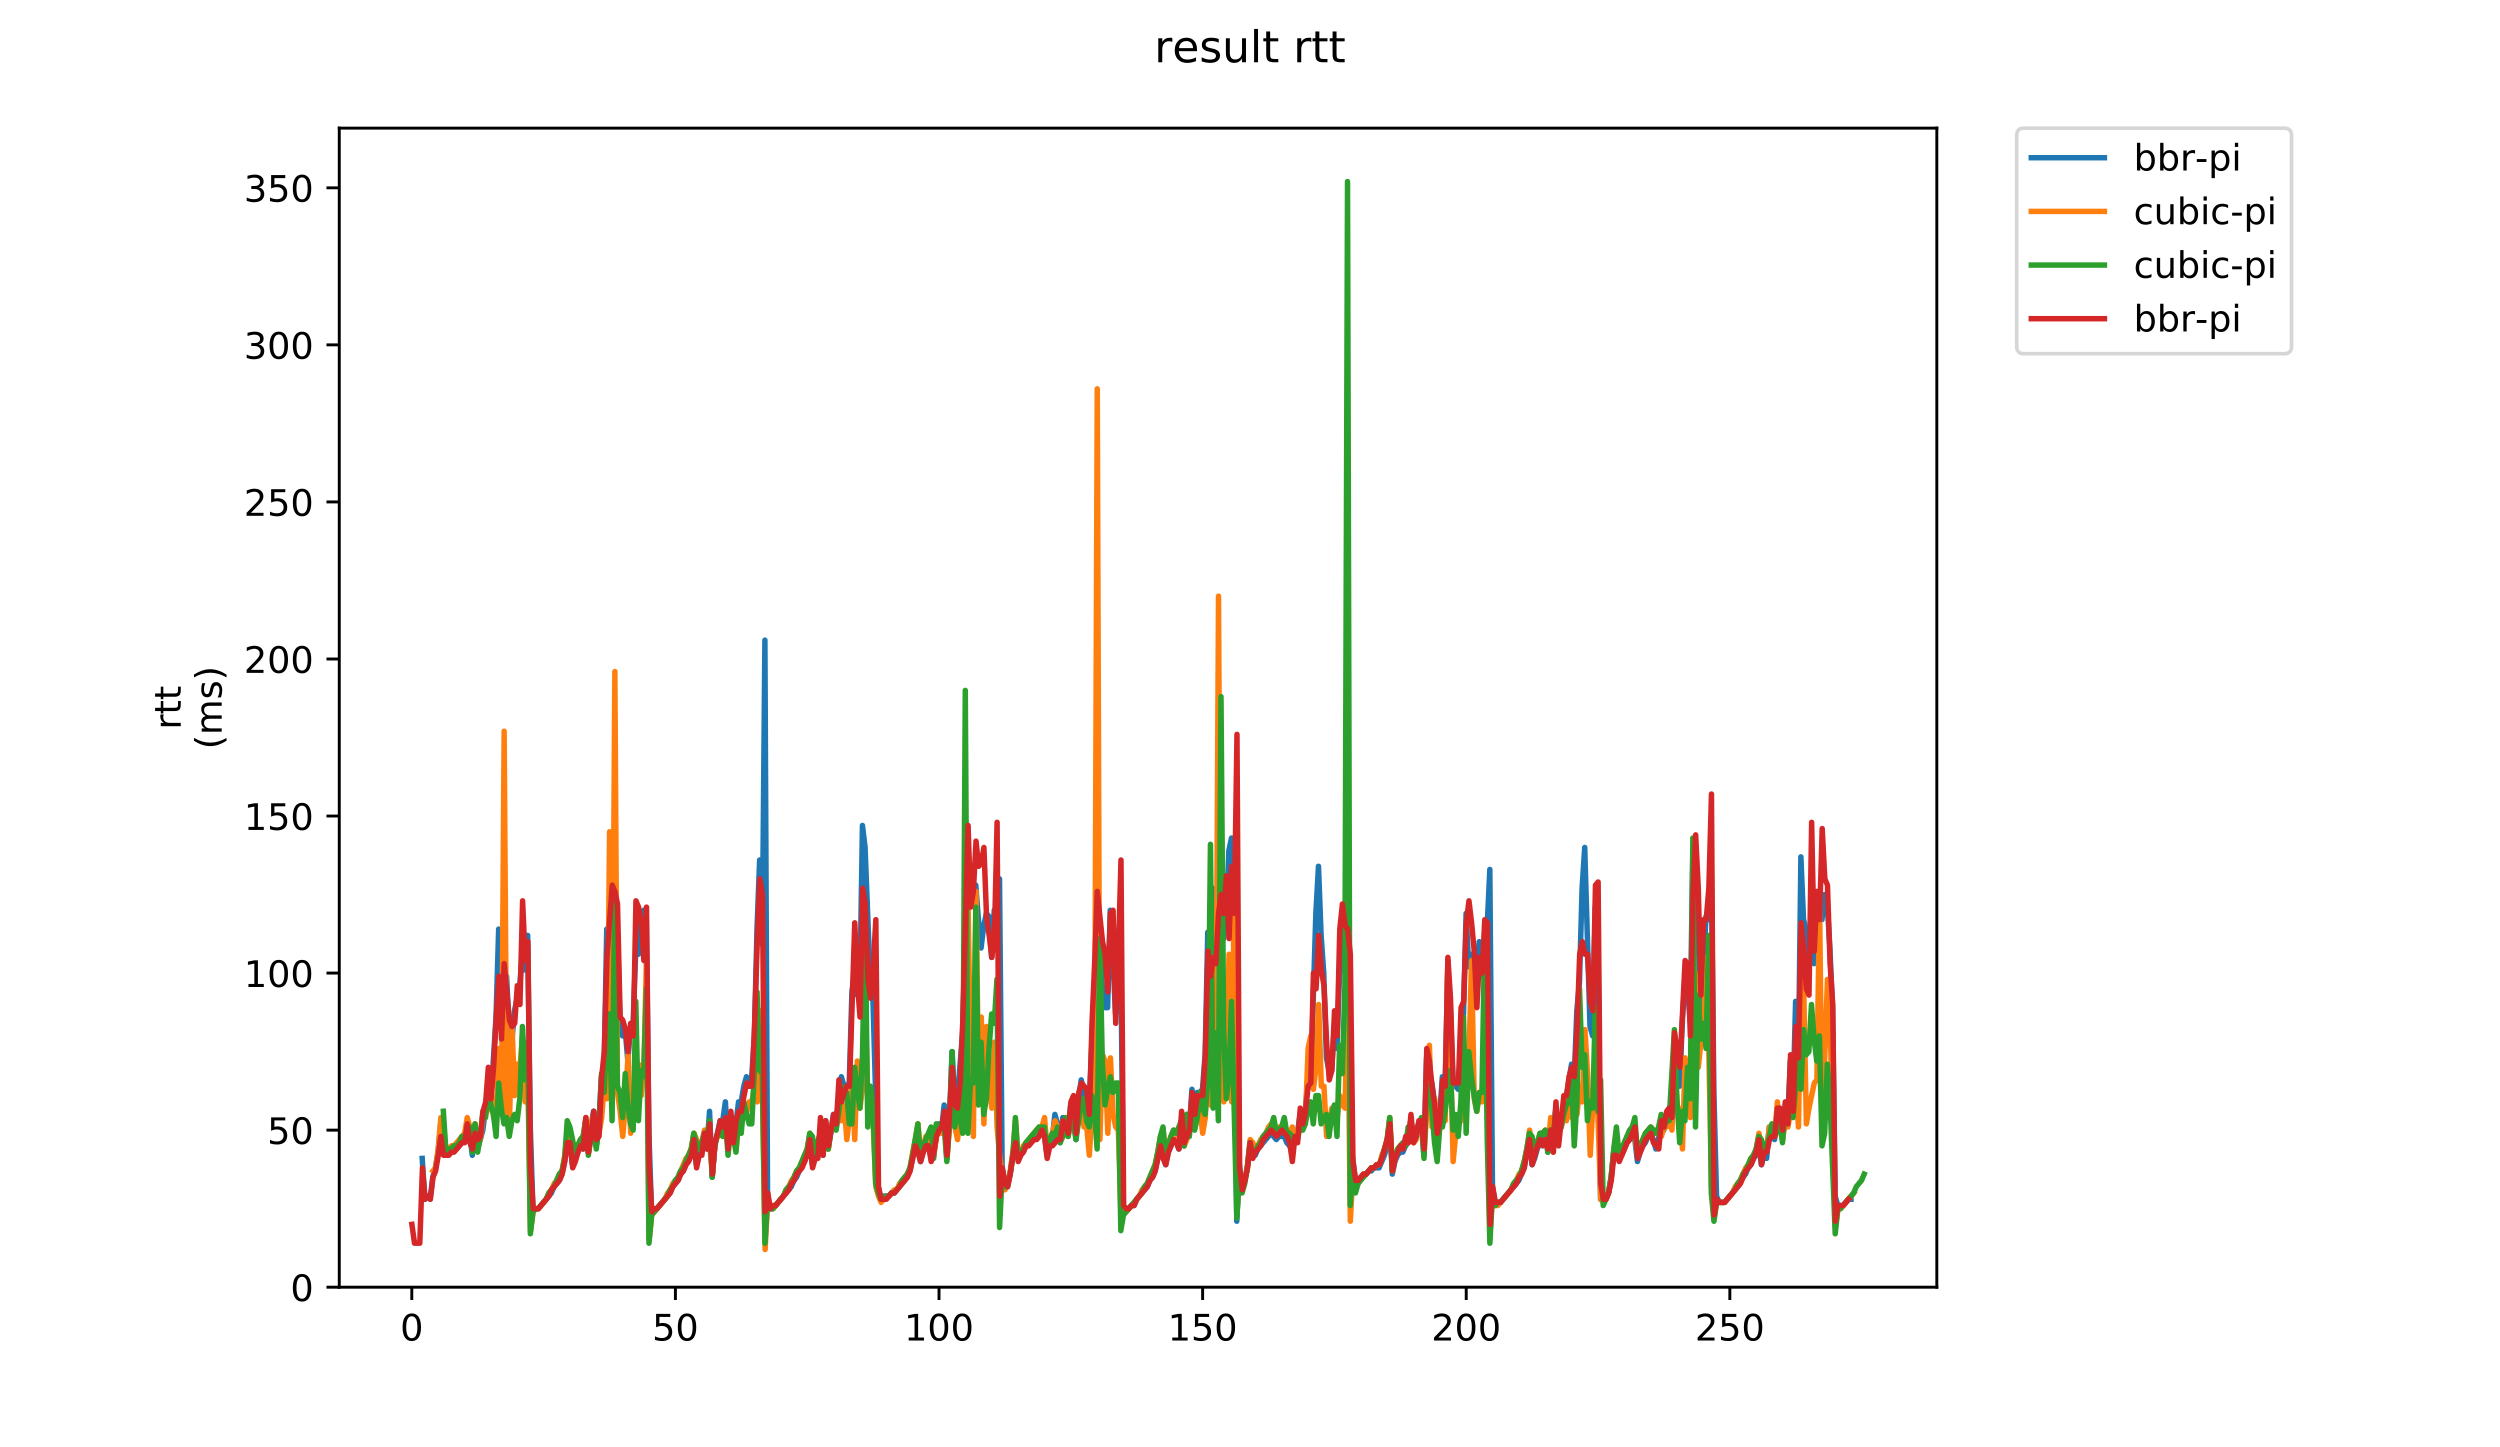<?xml version="1.0" encoding="utf-8" standalone="no"?>
<!DOCTYPE svg PUBLIC "-//W3C//DTD SVG 1.1//EN"
  "http://www.w3.org/Graphics/SVG/1.1/DTD/svg11.dtd">
<!-- Created with matplotlib (https://matplotlib.org/) -->
<svg height="396pt" version="1.1" viewBox="0 0 684 396" width="684pt" xmlns="http://www.w3.org/2000/svg" xmlns:xlink="http://www.w3.org/1999/xlink">
 <defs>
  <style type="text/css">
*{stroke-linecap:butt;stroke-linejoin:round;}
  </style>
 </defs>
 <g id="figure_1">
  <g id="patch_1">
   <path d="M 0 396 
L 684 396 
L 684 0 
L 0 0 
z
" style="fill:#ffffff;"/>
  </g>
  <g id="axes_1">
   <g id="patch_2">
    <path d="M 92.824 352.174 
L 529.913 352.174 
L 529.913 35.062 
L 92.824 35.062 
z
" style="fill:#ffffff;"/>
   </g>
   <g id="matplotlib.axis_1">
    <g id="xtick_1">
     <g id="line2d_1">
      <defs>
       <path d="M 0 0 
L 0 3.5 
" id="mbe7c4acfea" style="stroke:#000000;stroke-width:0.8;"/>
      </defs>
      <g>
       <use style="stroke:#000000;stroke-width:0.8;" x="112.669" xlink:href="#mbe7c4acfea" y="352.174"/>
      </g>
     </g>
     <g id="text_1">
      <!-- 0 -->
      <defs>
       <path d="M 31.781 66.406 
Q 24.172 66.406 20.328 58.906 
Q 16.5 51.422 16.5 36.375 
Q 16.5 21.391 20.328 13.891 
Q 24.172 6.391 31.781 6.391 
Q 39.453 6.391 43.281 13.891 
Q 47.125 21.391 47.125 36.375 
Q 47.125 51.422 43.281 58.906 
Q 39.453 66.406 31.781 66.406 
z
M 31.781 74.219 
Q 44.047 74.219 50.516 64.516 
Q 56.984 54.828 56.984 36.375 
Q 56.984 17.969 50.516 8.266 
Q 44.047 -1.422 31.781 -1.422 
Q 19.531 -1.422 13.062 8.266 
Q 6.594 17.969 6.594 36.375 
Q 6.594 54.828 13.062 64.516 
Q 19.531 74.219 31.781 74.219 
z
" id="DejaVuSans-48"/>
      </defs>
      <g transform="translate(109.487 366.773)scale(0.1 -0.1)">
       <use xlink:href="#DejaVuSans-48"/>
      </g>
     </g>
    </g>
    <g id="xtick_2">
     <g id="line2d_2">
      <g>
       <use style="stroke:#000000;stroke-width:0.8;" x="184.792" xlink:href="#mbe7c4acfea" y="352.174"/>
      </g>
     </g>
     <g id="text_2">
      <!-- 50 -->
      <defs>
       <path d="M 10.797 72.906 
L 49.516 72.906 
L 49.516 64.594 
L 19.828 64.594 
L 19.828 46.734 
Q 21.969 47.469 24.109 47.828 
Q 26.266 48.188 28.422 48.188 
Q 40.625 48.188 47.75 41.5 
Q 54.891 34.812 54.891 23.391 
Q 54.891 11.625 47.562 5.094 
Q 40.234 -1.422 26.906 -1.422 
Q 22.312 -1.422 17.547 -0.641 
Q 12.797 0.141 7.719 1.703 
L 7.719 11.625 
Q 12.109 9.234 16.797 8.062 
Q 21.484 6.891 26.703 6.891 
Q 35.156 6.891 40.078 11.328 
Q 45.016 15.766 45.016 23.391 
Q 45.016 31 40.078 35.438 
Q 35.156 39.891 26.703 39.891 
Q 22.75 39.891 18.812 39.016 
Q 14.891 38.141 10.797 36.281 
z
" id="DejaVuSans-53"/>
      </defs>
      <g transform="translate(178.429 366.773)scale(0.1 -0.1)">
       <use xlink:href="#DejaVuSans-53"/>
       <use x="63.623" xlink:href="#DejaVuSans-48"/>
      </g>
     </g>
    </g>
    <g id="xtick_3">
     <g id="line2d_3">
      <g>
       <use style="stroke:#000000;stroke-width:0.8;" x="256.915" xlink:href="#mbe7c4acfea" y="352.174"/>
      </g>
     </g>
     <g id="text_3">
      <!-- 100 -->
      <defs>
       <path d="M 12.406 8.297 
L 28.516 8.297 
L 28.516 63.922 
L 10.984 60.406 
L 10.984 69.391 
L 28.422 72.906 
L 38.281 72.906 
L 38.281 8.297 
L 54.391 8.297 
L 54.391 0 
L 12.406 0 
z
" id="DejaVuSans-49"/>
      </defs>
      <g transform="translate(247.371 366.773)scale(0.1 -0.1)">
       <use xlink:href="#DejaVuSans-49"/>
       <use x="63.623" xlink:href="#DejaVuSans-48"/>
       <use x="127.246" xlink:href="#DejaVuSans-48"/>
      </g>
     </g>
    </g>
    <g id="xtick_4">
     <g id="line2d_4">
      <g>
       <use style="stroke:#000000;stroke-width:0.8;" x="329.038" xlink:href="#mbe7c4acfea" y="352.174"/>
      </g>
     </g>
     <g id="text_4">
      <!-- 150 -->
      <g transform="translate(319.494 366.773)scale(0.1 -0.1)">
       <use xlink:href="#DejaVuSans-49"/>
       <use x="63.623" xlink:href="#DejaVuSans-53"/>
       <use x="127.246" xlink:href="#DejaVuSans-48"/>
      </g>
     </g>
    </g>
    <g id="xtick_5">
     <g id="line2d_5">
      <g>
       <use style="stroke:#000000;stroke-width:0.8;" x="401.161" xlink:href="#mbe7c4acfea" y="352.174"/>
      </g>
     </g>
     <g id="text_5">
      <!-- 200 -->
      <defs>
       <path d="M 19.188 8.297 
L 53.609 8.297 
L 53.609 0 
L 7.328 0 
L 7.328 8.297 
Q 12.938 14.109 22.625 23.891 
Q 32.328 33.688 34.812 36.531 
Q 39.547 41.844 41.422 45.531 
Q 43.312 49.219 43.312 52.781 
Q 43.312 58.594 39.234 62.25 
Q 35.156 65.922 28.609 65.922 
Q 23.969 65.922 18.812 64.312 
Q 13.672 62.703 7.812 59.422 
L 7.812 69.391 
Q 13.766 71.781 18.938 73 
Q 24.125 74.219 28.422 74.219 
Q 39.75 74.219 46.484 68.547 
Q 53.219 62.891 53.219 53.422 
Q 53.219 48.922 51.531 44.891 
Q 49.859 40.875 45.406 35.406 
Q 44.188 33.984 37.641 27.219 
Q 31.109 20.453 19.188 8.297 
z
" id="DejaVuSans-50"/>
      </defs>
      <g transform="translate(391.617 366.773)scale(0.1 -0.1)">
       <use xlink:href="#DejaVuSans-50"/>
       <use x="63.623" xlink:href="#DejaVuSans-48"/>
       <use x="127.246" xlink:href="#DejaVuSans-48"/>
      </g>
     </g>
    </g>
    <g id="xtick_6">
     <g id="line2d_6">
      <g>
       <use style="stroke:#000000;stroke-width:0.8;" x="473.284" xlink:href="#mbe7c4acfea" y="352.174"/>
      </g>
     </g>
     <g id="text_6">
      <!-- 250 -->
      <g transform="translate(463.74 366.773)scale(0.1 -0.1)">
       <use xlink:href="#DejaVuSans-50"/>
       <use x="63.623" xlink:href="#DejaVuSans-53"/>
       <use x="127.246" xlink:href="#DejaVuSans-48"/>
      </g>
     </g>
    </g>
   </g>
   <g id="matplotlib.axis_2">
    <g id="ytick_1">
     <g id="line2d_7">
      <defs>
       <path d="M 0 0 
L -3.5 0 
" id="m57d3a79b59" style="stroke:#000000;stroke-width:0.8;"/>
      </defs>
      <g>
       <use style="stroke:#000000;stroke-width:0.8;" x="92.824" xlink:href="#m57d3a79b59" y="352.174"/>
      </g>
     </g>
     <g id="text_7">
      <!-- 0 -->
      <g transform="translate(79.461 355.973)scale(0.1 -0.1)">
       <use xlink:href="#DejaVuSans-48"/>
      </g>
     </g>
    </g>
    <g id="ytick_2">
     <g id="line2d_8">
      <g>
       <use style="stroke:#000000;stroke-width:0.8;" x="92.824" xlink:href="#m57d3a79b59" y="309.205"/>
      </g>
     </g>
     <g id="text_8">
      <!-- 50 -->
      <g transform="translate(73.099 313.004)scale(0.1 -0.1)">
       <use xlink:href="#DejaVuSans-53"/>
       <use x="63.623" xlink:href="#DejaVuSans-48"/>
      </g>
     </g>
    </g>
    <g id="ytick_3">
     <g id="line2d_9">
      <g>
       <use style="stroke:#000000;stroke-width:0.8;" x="92.824" xlink:href="#m57d3a79b59" y="266.236"/>
      </g>
     </g>
     <g id="text_9">
      <!-- 100 -->
      <g transform="translate(66.736 270.035)scale(0.1 -0.1)">
       <use xlink:href="#DejaVuSans-49"/>
       <use x="63.623" xlink:href="#DejaVuSans-48"/>
       <use x="127.246" xlink:href="#DejaVuSans-48"/>
      </g>
     </g>
    </g>
    <g id="ytick_4">
     <g id="line2d_10">
      <g>
       <use style="stroke:#000000;stroke-width:0.8;" x="92.824" xlink:href="#m57d3a79b59" y="223.267"/>
      </g>
     </g>
     <g id="text_10">
      <!-- 150 -->
      <g transform="translate(66.736 227.066)scale(0.1 -0.1)">
       <use xlink:href="#DejaVuSans-49"/>
       <use x="63.623" xlink:href="#DejaVuSans-53"/>
       <use x="127.246" xlink:href="#DejaVuSans-48"/>
      </g>
     </g>
    </g>
    <g id="ytick_5">
     <g id="line2d_11">
      <g>
       <use style="stroke:#000000;stroke-width:0.8;" x="92.824" xlink:href="#m57d3a79b59" y="180.298"/>
      </g>
     </g>
     <g id="text_11">
      <!-- 200 -->
      <g transform="translate(66.736 184.097)scale(0.1 -0.1)">
       <use xlink:href="#DejaVuSans-50"/>
       <use x="63.623" xlink:href="#DejaVuSans-48"/>
       <use x="127.246" xlink:href="#DejaVuSans-48"/>
      </g>
     </g>
    </g>
    <g id="ytick_6">
     <g id="line2d_12">
      <g>
       <use style="stroke:#000000;stroke-width:0.8;" x="92.824" xlink:href="#m57d3a79b59" y="137.329"/>
      </g>
     </g>
     <g id="text_12">
      <!-- 250 -->
      <g transform="translate(66.736 141.128)scale(0.1 -0.1)">
       <use xlink:href="#DejaVuSans-50"/>
       <use x="63.623" xlink:href="#DejaVuSans-53"/>
       <use x="127.246" xlink:href="#DejaVuSans-48"/>
      </g>
     </g>
    </g>
    <g id="ytick_7">
     <g id="line2d_13">
      <g>
       <use style="stroke:#000000;stroke-width:0.8;" x="92.824" xlink:href="#m57d3a79b59" y="94.36"/>
      </g>
     </g>
     <g id="text_13">
      <!-- 300 -->
      <defs>
       <path d="M 40.578 39.312 
Q 47.656 37.797 51.625 33 
Q 55.609 28.219 55.609 21.188 
Q 55.609 10.406 48.188 4.484 
Q 40.766 -1.422 27.094 -1.422 
Q 22.516 -1.422 17.656 -0.516 
Q 12.797 0.391 7.625 2.203 
L 7.625 11.719 
Q 11.719 9.328 16.594 8.109 
Q 21.484 6.891 26.812 6.891 
Q 36.078 6.891 40.938 10.547 
Q 45.797 14.203 45.797 21.188 
Q 45.797 27.641 41.281 31.266 
Q 36.766 34.906 28.719 34.906 
L 20.219 34.906 
L 20.219 43.016 
L 29.109 43.016 
Q 36.375 43.016 40.234 45.922 
Q 44.094 48.828 44.094 54.297 
Q 44.094 59.906 40.109 62.906 
Q 36.141 65.922 28.719 65.922 
Q 24.656 65.922 20.016 65.031 
Q 15.375 64.156 9.812 62.312 
L 9.812 71.094 
Q 15.438 72.656 20.344 73.438 
Q 25.25 74.219 29.594 74.219 
Q 40.828 74.219 47.359 69.109 
Q 53.906 64.016 53.906 55.328 
Q 53.906 49.266 50.438 45.094 
Q 46.969 40.922 40.578 39.312 
z
" id="DejaVuSans-51"/>
      </defs>
      <g transform="translate(66.736 98.159)scale(0.1 -0.1)">
       <use xlink:href="#DejaVuSans-51"/>
       <use x="63.623" xlink:href="#DejaVuSans-48"/>
       <use x="127.246" xlink:href="#DejaVuSans-48"/>
      </g>
     </g>
    </g>
    <g id="ytick_8">
     <g id="line2d_14">
      <g>
       <use style="stroke:#000000;stroke-width:0.8;" x="92.824" xlink:href="#m57d3a79b59" y="51.391"/>
      </g>
     </g>
     <g id="text_14">
      <!-- 350 -->
      <g transform="translate(66.736 55.19)scale(0.1 -0.1)">
       <use xlink:href="#DejaVuSans-51"/>
       <use x="63.623" xlink:href="#DejaVuSans-53"/>
       <use x="127.246" xlink:href="#DejaVuSans-48"/>
      </g>
     </g>
    </g>
    <g id="text_15">
     <!-- rtt -->
     <defs>
      <path d="M 41.109 46.297 
Q 39.594 47.172 37.812 47.578 
Q 36.031 48 33.891 48 
Q 26.266 48 22.188 43.047 
Q 18.109 38.094 18.109 28.812 
L 18.109 0 
L 9.078 0 
L 9.078 54.688 
L 18.109 54.688 
L 18.109 46.188 
Q 20.953 51.172 25.484 53.578 
Q 30.031 56 36.531 56 
Q 37.453 56 38.578 55.875 
Q 39.703 55.766 41.062 55.516 
z
" id="DejaVuSans-114"/>
      <path d="M 18.312 70.219 
L 18.312 54.688 
L 36.812 54.688 
L 36.812 47.703 
L 18.312 47.703 
L 18.312 18.016 
Q 18.312 11.328 20.141 9.422 
Q 21.969 7.516 27.594 7.516 
L 36.812 7.516 
L 36.812 0 
L 27.594 0 
Q 17.188 0 13.234 3.875 
Q 9.281 7.766 9.281 18.016 
L 9.281 47.703 
L 2.688 47.703 
L 2.688 54.688 
L 9.281 54.688 
L 9.281 70.219 
z
" id="DejaVuSans-116"/>
     </defs>
     <g transform="translate(49.459 199.594)rotate(-90)scale(0.1 -0.1)">
      <use xlink:href="#DejaVuSans-114"/>
      <use x="41.113" xlink:href="#DejaVuSans-116"/>
      <use x="80.322" xlink:href="#DejaVuSans-116"/>
     </g>
     <!-- (ms) -->
     <defs>
      <path d="M 31 75.875 
Q 24.469 64.656 21.281 53.656 
Q 18.109 42.672 18.109 31.391 
Q 18.109 20.125 21.312 9.062 
Q 24.516 -2 31 -13.188 
L 23.188 -13.188 
Q 15.875 -1.703 12.234 9.375 
Q 8.594 20.453 8.594 31.391 
Q 8.594 42.281 12.203 53.312 
Q 15.828 64.359 23.188 75.875 
z
" id="DejaVuSans-40"/>
      <path d="M 52 44.188 
Q 55.375 50.25 60.062 53.125 
Q 64.75 56 71.094 56 
Q 79.641 56 84.281 50.016 
Q 88.922 44.047 88.922 33.016 
L 88.922 0 
L 79.891 0 
L 79.891 32.719 
Q 79.891 40.578 77.094 44.375 
Q 74.312 48.188 68.609 48.188 
Q 61.625 48.188 57.562 43.547 
Q 53.516 38.922 53.516 30.906 
L 53.516 0 
L 44.484 0 
L 44.484 32.719 
Q 44.484 40.625 41.703 44.406 
Q 38.922 48.188 33.109 48.188 
Q 26.219 48.188 22.156 43.531 
Q 18.109 38.875 18.109 30.906 
L 18.109 0 
L 9.078 0 
L 9.078 54.688 
L 18.109 54.688 
L 18.109 46.188 
Q 21.188 51.219 25.484 53.609 
Q 29.781 56 35.688 56 
Q 41.656 56 45.828 52.969 
Q 50 49.953 52 44.188 
z
" id="DejaVuSans-109"/>
      <path d="M 44.281 53.078 
L 44.281 44.578 
Q 40.484 46.531 36.375 47.5 
Q 32.281 48.484 27.875 48.484 
Q 21.188 48.484 17.844 46.438 
Q 14.5 44.391 14.5 40.281 
Q 14.5 37.156 16.891 35.375 
Q 19.281 33.594 26.516 31.984 
L 29.594 31.297 
Q 39.156 29.25 43.188 25.516 
Q 47.219 21.781 47.219 15.094 
Q 47.219 7.469 41.188 3.016 
Q 35.156 -1.422 24.609 -1.422 
Q 20.219 -1.422 15.453 -0.562 
Q 10.688 0.297 5.422 2 
L 5.422 11.281 
Q 10.406 8.688 15.234 7.391 
Q 20.062 6.109 24.812 6.109 
Q 31.156 6.109 34.562 8.281 
Q 37.984 10.453 37.984 14.406 
Q 37.984 18.062 35.516 20.016 
Q 33.062 21.969 24.703 23.781 
L 21.578 24.516 
Q 13.234 26.266 9.516 29.906 
Q 5.812 33.547 5.812 39.891 
Q 5.812 47.609 11.281 51.797 
Q 16.75 56 26.812 56 
Q 31.781 56 36.172 55.266 
Q 40.578 54.547 44.281 53.078 
z
" id="DejaVuSans-115"/>
      <path d="M 8.016 75.875 
L 15.828 75.875 
Q 23.141 64.359 26.781 53.312 
Q 30.422 42.281 30.422 31.391 
Q 30.422 20.453 26.781 9.375 
Q 23.141 -1.703 15.828 -13.188 
L 8.016 -13.188 
Q 14.5 -2 17.703 9.062 
Q 20.906 20.125 20.906 31.391 
Q 20.906 42.672 17.703 53.656 
Q 14.5 64.656 8.016 75.875 
z
" id="DejaVuSans-41"/>
     </defs>
     <g transform="translate(60.657 204.995)rotate(-90)scale(0.1 -0.1)">
      <use xlink:href="#DejaVuSans-40"/>
      <use x="39.014" xlink:href="#DejaVuSans-109"/>
      <use x="136.426" xlink:href="#DejaVuSans-115"/>
      <use x="188.525" xlink:href="#DejaVuSans-41"/>
     </g>
    </g>
   </g>
   <g id="line2d_15">
    <path clip-path="url(#p87d21c3088)" d="M 115.517 316.94 
L 116.239 328.111 
L 116.96 327.252 
L 117.681 328.111 
L 118.402 322.096 
L 119.124 319.518 
L 119.845 315.221 
L 120.566 307.486 
L 121.287 311.783 
L 122.008 315.221 
L 122.73 315.221 
L 123.451 314.361 
L 124.893 314.361 
L 127.057 311.783 
L 127.778 311.783 
L 128.5 310.064 
L 129.221 316.08 
L 129.942 309.205 
L 130.663 314.361 
L 132.106 309.205 
L 132.827 303.189 
L 133.548 298.893 
L 134.269 301.471 
L 135.712 278.267 
L 136.433 254.205 
L 137.154 279.127 
L 137.876 272.252 
L 138.597 267.095 
L 139.318 281.705 
L 140.039 285.142 
L 140.76 276.549 
L 142.203 269.674 
L 142.924 260.22 
L 143.645 265.377 
L 144.367 255.923 
L 145.088 308.346 
L 145.809 330.69 
L 147.252 330.69 
L 150.858 326.393 
L 151.579 324.674 
L 153.021 322.955 
L 153.743 321.236 
L 154.464 317.799 
L 155.185 311.783 
L 155.906 312.643 
L 156.628 318.658 
L 158.791 313.502 
L 159.512 314.361 
L 160.234 306.627 
L 160.955 315.221 
L 161.676 308.346 
L 162.397 304.049 
L 163.119 313.502 
L 163.84 307.486 
L 164.561 294.596 
L 165.282 292.017 
L 166.004 254.205 
L 166.725 255.064 
L 167.446 249.048 
L 168.167 240.455 
L 168.888 254.205 
L 169.61 279.127 
L 170.331 283.424 
L 171.052 281.705 
L 171.773 290.299 
L 172.495 280.846 
L 173.216 279.986 
L 173.937 260.22 
L 174.658 261.08 
L 175.38 250.767 
L 176.101 249.048 
L 176.822 251.627 
L 177.543 310.064 
L 178.264 331.549 
L 178.986 330.69 
L 179.707 330.69 
L 183.313 326.393 
L 184.034 324.674 
L 185.477 322.955 
L 186.198 321.236 
L 186.919 320.377 
L 188.362 316.94 
L 189.083 316.08 
L 189.804 311.783 
L 190.525 318.658 
L 191.247 316.08 
L 191.968 315.221 
L 192.689 310.924 
L 193.41 314.361 
L 194.132 304.049 
L 194.853 322.096 
L 195.574 313.502 
L 197.017 306.627 
L 197.738 306.627 
L 198.459 301.471 
L 199.18 312.643 
L 199.901 305.768 
L 200.623 310.064 
L 201.344 307.486 
L 202.065 301.471 
L 202.786 301.471 
L 203.508 297.174 
L 204.229 294.596 
L 204.95 297.174 
L 205.671 294.596 
L 206.393 283.424 
L 207.114 254.205 
L 207.835 235.298 
L 208.556 258.502 
L 209.277 175.142 
L 209.999 327.252 
L 210.72 330.69 
L 211.441 330.69 
L 216.49 324.674 
L 217.211 322.955 
L 217.932 322.096 
L 219.375 318.658 
L 220.096 317.799 
L 220.817 315.221 
L 221.538 311.783 
L 222.26 318.658 
L 222.981 316.08 
L 223.702 314.361 
L 224.423 311.783 
L 225.145 316.08 
L 225.866 310.064 
L 226.587 314.361 
L 227.308 310.064 
L 228.029 304.908 
L 228.751 307.486 
L 230.193 294.596 
L 230.914 297.174 
L 231.636 297.174 
L 232.357 296.314 
L 233.078 271.392 
L 233.799 266.236 
L 234.521 272.252 
L 235.242 271.392 
L 235.963 225.845 
L 236.684 231.861 
L 238.127 268.814 
L 238.848 273.97 
L 240.29 324.674 
L 241.012 328.111 
L 241.733 327.252 
L 243.175 327.252 
L 243.897 326.393 
L 244.618 326.393 
L 247.503 322.955 
L 248.224 321.236 
L 248.945 320.377 
L 250.388 313.502 
L 251.109 314.361 
L 251.83 317.799 
L 252.551 315.221 
L 253.273 313.502 
L 253.994 312.643 
L 254.715 316.08 
L 255.436 316.08 
L 256.157 310.924 
L 256.879 307.486 
L 257.6 309.205 
L 258.321 302.33 
L 259.042 316.94 
L 259.764 306.627 
L 260.485 287.721 
L 261.206 302.33 
L 261.927 300.611 
L 263.37 282.564 
L 264.091 256.783 
L 264.812 241.314 
L 265.533 247.33 
L 266.255 242.173 
L 266.976 242.173 
L 267.697 251.627 
L 268.418 259.361 
L 269.14 253.345 
L 269.861 249.908 
L 270.582 250.767 
L 271.303 261.939 
L 272.025 249.048 
L 272.746 249.908 
L 273.467 240.455 
L 274.188 319.518 
L 274.909 323.815 
L 275.631 323.815 
L 276.352 321.236 
L 277.073 316.08 
L 277.794 311.783 
L 278.516 316.94 
L 279.237 316.08 
L 279.958 314.361 
L 283.564 310.064 
L 285.728 310.064 
L 286.449 316.08 
L 287.17 313.502 
L 287.892 311.783 
L 288.613 304.908 
L 289.334 307.486 
L 290.055 312.643 
L 290.777 305.768 
L 291.498 309.205 
L 292.219 309.205 
L 292.94 302.33 
L 293.661 302.33 
L 294.383 311.783 
L 295.104 300.611 
L 295.825 295.455 
L 296.546 298.893 
L 297.268 304.908 
L 297.989 302.33 
L 298.71 286.002 
L 300.153 260.22 
L 300.874 253.345 
L 301.595 270.533 
L 302.316 275.689 
L 303.037 275.689 
L 303.759 249.048 
L 304.48 261.939 
L 305.201 277.408 
L 305.922 273.97 
L 306.644 261.08 
L 307.365 331.549 
L 308.086 330.69 
L 308.807 330.69 
L 309.529 329.83 
L 310.25 329.83 
L 310.971 328.111 
L 313.856 324.674 
L 314.577 322.955 
L 315.298 322.096 
L 316.02 320.377 
L 317.462 313.502 
L 318.905 318.658 
L 319.626 315.221 
L 321.068 311.783 
L 321.79 311.783 
L 322.511 314.361 
L 323.232 306.627 
L 323.953 313.502 
L 324.674 304.908 
L 325.396 308.346 
L 326.117 298.033 
L 326.838 304.908 
L 327.559 298.893 
L 328.281 298.893 
L 329.002 298.033 
L 329.723 288.58 
L 330.444 255.064 
L 331.166 258.502 
L 331.887 243.033 
L 332.608 255.923 
L 333.329 241.314 
L 334.05 249.908 
L 334.772 256.783 
L 335.493 251.627 
L 336.214 232.72 
L 336.935 229.283 
L 337.657 264.517 
L 338.378 334.127 
L 339.099 318.658 
L 339.82 325.533 
L 340.542 322.955 
L 341.263 319.518 
L 341.984 313.502 
L 342.705 316.08 
L 343.426 316.08 
L 344.148 314.361 
L 347.754 310.064 
L 349.196 311.783 
L 349.918 310.924 
L 351.36 310.924 
L 352.081 312.643 
L 352.802 313.502 
L 353.524 311.783 
L 354.245 311.783 
L 354.966 310.064 
L 355.687 304.908 
L 356.409 308.346 
L 357.13 304.049 
L 357.851 294.596 
L 358.572 297.174 
L 360.015 249.908 
L 360.736 237.017 
L 361.457 255.923 
L 362.178 266.236 
L 362.9 289.439 
L 363.621 292.877 
L 364.342 292.877 
L 365.063 280.846 
L 365.785 286.861 
L 366.506 266.236 
L 367.227 265.377 
L 368.67 242.173 
L 369.391 312.643 
L 370.112 316.94 
L 370.833 322.955 
L 371.554 322.955 
L 372.997 321.236 
L 373.718 321.236 
L 374.439 320.377 
L 375.161 320.377 
L 375.882 319.518 
L 377.324 319.518 
L 378.767 316.08 
L 379.488 313.502 
L 380.209 306.627 
L 380.93 321.236 
L 381.652 317.799 
L 382.373 316.08 
L 383.094 315.221 
L 383.815 315.221 
L 384.537 313.502 
L 385.258 312.643 
L 385.979 306.627 
L 386.7 310.924 
L 388.143 307.486 
L 388.864 307.486 
L 389.585 316.08 
L 390.306 289.439 
L 391.028 293.736 
L 391.749 296.314 
L 392.47 301.471 
L 393.191 315.221 
L 394.634 294.596 
L 395.355 298.893 
L 396.076 266.236 
L 396.798 275.689 
L 397.519 295.455 
L 398.24 297.174 
L 398.961 298.033 
L 400.404 277.408 
L 401.125 249.908 
L 401.846 264.517 
L 402.567 261.08 
L 403.289 268.814 
L 404.01 264.517 
L 404.731 257.642 
L 405.452 267.095 
L 406.174 259.361 
L 406.895 253.345 
L 407.616 237.876 
L 408.337 324.674 
L 409.058 328.971 
L 410.501 328.971 
L 415.55 322.955 
L 416.992 319.518 
L 417.713 315.221 
L 418.434 311.783 
L 419.156 318.658 
L 419.877 316.94 
L 420.598 314.361 
L 421.319 312.643 
L 422.041 312.643 
L 422.762 310.064 
L 423.483 315.221 
L 424.204 309.205 
L 424.926 312.643 
L 425.647 303.189 
L 426.368 308.346 
L 427.81 304.908 
L 428.532 300.611 
L 429.253 295.455 
L 429.974 291.158 
L 430.695 295.455 
L 431.417 276.549 
L 432.138 268.814 
L 432.859 243.033 
L 433.58 231.861 
L 435.023 280.846 
L 435.744 283.424 
L 436.465 248.189 
L 437.187 257.642 
L 437.908 328.111 
L 438.629 327.252 
L 439.35 328.111 
L 440.071 326.393 
L 440.793 322.096 
L 441.514 315.221 
L 442.235 312.643 
L 442.956 316.94 
L 443.678 316.08 
L 445.12 312.643 
L 446.563 310.924 
L 447.284 311.783 
L 448.005 317.799 
L 448.726 315.221 
L 449.447 313.502 
L 450.169 312.643 
L 450.89 310.924 
L 451.611 310.064 
L 452.332 311.783 
L 453.054 314.361 
L 453.775 311.783 
L 454.496 305.768 
L 455.217 309.205 
L 455.939 304.908 
L 456.66 303.189 
L 457.381 304.049 
L 458.102 286.861 
L 458.823 292.877 
L 459.545 297.174 
L 460.266 279.986 
L 460.987 267.955 
L 461.708 269.674 
L 462.43 279.127 
L 463.151 233.58 
L 463.872 237.876 
L 464.593 254.205 
L 465.315 278.267 
L 466.757 250.767 
L 467.478 251.627 
L 468.199 236.158 
L 468.921 298.893 
L 469.642 327.252 
L 470.363 328.971 
L 471.806 328.971 
L 475.412 324.674 
L 476.133 322.955 
L 477.575 321.236 
L 478.297 319.518 
L 479.018 318.658 
L 479.739 316.94 
L 480.46 316.08 
L 481.182 312.643 
L 481.903 318.658 
L 482.624 316.08 
L 483.345 316.94 
L 484.067 308.346 
L 484.788 310.924 
L 485.509 311.783 
L 486.23 306.627 
L 486.951 306.627 
L 487.673 309.205 
L 488.394 305.768 
L 489.115 306.627 
L 489.836 290.299 
L 490.558 301.471 
L 491.279 273.97 
L 492 294.596 
L 492.721 234.439 
L 493.443 251.627 
L 494.164 254.205 
L 494.885 266.236 
L 495.606 249.048 
L 496.327 263.658 
L 497.049 248.189 
L 497.77 246.47 
L 498.491 251.627 
L 499.212 244.752 
L 499.934 247.33 
L 500.655 259.361 
L 501.376 275.689 
L 502.097 327.252 
L 502.819 329.83 
L 504.261 329.83 
L 505.703 328.111 
L 506.425 328.111 
L 506.425 328.111 
" style="fill:none;stroke:#1f77b4;stroke-linecap:square;stroke-width:1.5;"/>
   </g>
   <g id="line2d_16">
    <path clip-path="url(#p87d21c3088)" d="M 118.459 320.377 
L 119.18 319.518 
L 119.901 314.361 
L 120.622 305.768 
L 121.343 309.205 
L 122.065 315.221 
L 123.507 313.502 
L 124.228 313.502 
L 127.113 310.064 
L 127.835 305.768 
L 128.556 308.346 
L 129.277 314.361 
L 129.998 307.486 
L 130.719 313.502 
L 131.441 311.783 
L 132.162 305.768 
L 132.883 304.908 
L 133.604 303.189 
L 134.326 298.033 
L 135.047 305.768 
L 135.768 305.768 
L 136.489 286.861 
L 137.211 304.049 
L 137.932 200.064 
L 138.653 303.189 
L 139.374 307.486 
L 140.095 280.846 
L 140.817 299.752 
L 141.538 291.158 
L 142.259 292.017 
L 142.98 283.424 
L 143.702 301.471 
L 144.423 295.455 
L 145.144 336.705 
L 145.865 331.549 
L 146.587 330.69 
L 147.308 330.69 
L 149.471 328.111 
L 150.193 326.393 
L 150.914 325.533 
L 151.635 323.815 
L 152.356 322.955 
L 153.078 321.236 
L 153.799 320.377 
L 154.52 316.08 
L 155.241 310.064 
L 155.963 310.064 
L 157.405 315.221 
L 158.848 311.783 
L 159.569 310.924 
L 160.29 305.768 
L 161.011 315.221 
L 161.732 307.486 
L 162.454 304.908 
L 163.175 309.205 
L 163.896 310.064 
L 164.617 305.768 
L 165.339 296.314 
L 166.06 300.611 
L 166.781 227.564 
L 167.502 297.174 
L 168.224 183.735 
L 168.945 298.893 
L 169.666 304.049 
L 170.387 310.924 
L 171.108 302.33 
L 171.83 288.58 
L 172.551 310.064 
L 173.272 304.049 
L 173.993 293.736 
L 174.715 291.158 
L 175.436 299.752 
L 176.157 292.017 
L 176.878 261.939 
L 177.6 339.283 
L 178.321 332.408 
L 181.927 328.111 
L 182.648 326.393 
L 183.369 325.533 
L 184.091 323.815 
L 185.533 322.096 
L 187.697 316.94 
L 188.418 316.08 
L 189.139 314.361 
L 189.86 310.064 
L 190.582 311.783 
L 191.303 314.361 
L 192.024 312.643 
L 192.745 309.205 
L 193.467 311.783 
L 194.188 313.502 
L 194.909 321.236 
L 195.63 312.643 
L 197.073 309.205 
L 197.794 310.924 
L 198.515 310.064 
L 199.236 312.643 
L 199.958 312.643 
L 200.679 310.064 
L 201.4 314.361 
L 202.121 306.627 
L 202.843 307.486 
L 203.564 304.908 
L 204.285 304.049 
L 205.006 301.471 
L 205.728 301.471 
L 206.449 297.174 
L 207.17 301.471 
L 207.891 276.549 
L 208.612 298.893 
L 209.334 341.862 
L 210.055 328.111 
L 210.776 330.69 
L 211.497 330.69 
L 214.382 327.252 
L 215.104 325.533 
L 215.825 324.674 
L 216.546 322.955 
L 217.267 322.096 
L 217.988 320.377 
L 218.71 319.518 
L 220.873 314.361 
L 221.595 310.064 
L 222.316 312.643 
L 223.037 314.361 
L 223.758 312.643 
L 224.48 310.064 
L 225.201 310.924 
L 225.922 307.486 
L 226.643 314.361 
L 227.364 308.346 
L 228.086 306.627 
L 228.807 308.346 
L 229.528 300.611 
L 230.249 306.627 
L 230.971 302.33 
L 231.692 311.783 
L 232.413 305.768 
L 233.134 294.596 
L 233.856 311.783 
L 234.577 290.299 
L 235.298 303.189 
L 236.019 297.174 
L 236.74 273.97 
L 237.462 303.189 
L 238.183 304.049 
L 238.904 307.486 
L 239.625 324.674 
L 240.347 327.252 
L 241.068 328.971 
L 242.51 327.252 
L 243.232 327.252 
L 244.674 325.533 
L 245.395 325.533 
L 246.116 323.815 
L 248.28 321.236 
L 249.001 319.518 
L 249.723 315.221 
L 250.444 311.783 
L 251.165 307.486 
L 251.886 316.08 
L 253.329 310.924 
L 254.05 310.924 
L 254.771 312.643 
L 255.492 316.08 
L 256.214 310.924 
L 256.935 309.205 
L 257.656 310.064 
L 258.377 305.768 
L 259.099 316.94 
L 259.82 307.486 
L 260.541 296.314 
L 261.262 308.346 
L 261.984 311.783 
L 263.426 298.033 
L 264.147 281.705 
L 264.868 247.33 
L 265.59 292.877 
L 266.311 310.924 
L 267.032 243.892 
L 267.753 298.033 
L 268.475 278.267 
L 269.196 307.486 
L 269.917 280.846 
L 270.638 297.174 
L 271.36 303.189 
L 272.081 285.142 
L 272.802 308.346 
L 273.523 316.08 
L 274.245 322.096 
L 274.966 325.533 
L 275.687 323.815 
L 276.408 320.377 
L 277.129 315.221 
L 277.851 306.627 
L 278.572 316.94 
L 280.014 313.502 
L 284.342 308.346 
L 285.063 308.346 
L 285.784 305.768 
L 286.505 314.361 
L 287.227 311.783 
L 287.948 310.064 
L 288.669 306.627 
L 289.39 308.346 
L 290.112 311.783 
L 290.833 306.627 
L 291.554 306.627 
L 292.275 310.924 
L 292.997 304.908 
L 293.718 300.611 
L 294.439 309.205 
L 295.16 305.768 
L 295.881 304.049 
L 296.603 308.346 
L 297.324 308.346 
L 298.045 316.08 
L 298.766 304.049 
L 299.488 297.174 
L 300.209 106.391 
L 300.93 311.783 
L 301.651 288.58 
L 302.373 290.299 
L 303.094 310.064 
L 303.815 289.439 
L 304.536 304.908 
L 305.257 308.346 
L 305.979 309.205 
L 306.7 332.408 
L 307.421 331.549 
L 308.142 331.549 
L 311.749 327.252 
L 312.47 325.533 
L 313.912 323.815 
L 316.076 318.658 
L 316.797 315.221 
L 317.518 310.924 
L 318.24 309.205 
L 318.961 316.08 
L 319.682 312.643 
L 321.125 309.205 
L 321.846 310.064 
L 322.567 311.783 
L 323.288 310.064 
L 324.009 313.502 
L 324.731 311.783 
L 325.452 308.346 
L 326.173 300.611 
L 326.894 307.486 
L 327.616 304.908 
L 328.337 304.049 
L 329.058 310.064 
L 329.779 305.768 
L 330.501 281.705 
L 331.222 302.33 
L 331.943 286.861 
L 332.664 298.033 
L 333.385 163.11 
L 334.107 299.752 
L 334.828 301.471 
L 335.549 290.299 
L 336.27 261.08 
L 336.992 301.471 
L 337.713 243.892 
L 338.434 331.549 
L 339.155 321.236 
L 339.877 325.533 
L 340.598 322.955 
L 341.319 318.658 
L 342.04 311.783 
L 342.761 312.643 
L 343.483 314.361 
L 344.204 313.502 
L 344.925 311.783 
L 346.368 310.064 
L 347.089 308.346 
L 347.81 307.486 
L 348.531 309.205 
L 349.253 309.205 
L 349.974 308.346 
L 350.695 308.346 
L 352.137 310.064 
L 352.859 310.064 
L 353.58 308.346 
L 354.301 310.924 
L 355.022 310.924 
L 355.744 306.627 
L 356.465 308.346 
L 357.186 305.768 
L 357.907 286.861 
L 358.629 283.424 
L 359.35 298.033 
L 360.071 292.017 
L 360.792 274.83 
L 361.513 297.174 
L 362.235 297.174 
L 362.956 310.924 
L 363.677 307.486 
L 364.398 303.189 
L 365.12 306.627 
L 365.841 305.768 
L 366.562 299.752 
L 367.283 302.33 
L 368.005 303.189 
L 368.726 271.392 
L 369.447 334.127 
L 370.168 320.377 
L 370.889 324.674 
L 371.611 323.815 
L 372.332 322.096 
L 373.053 321.236 
L 373.774 321.236 
L 375.217 319.518 
L 375.938 319.518 
L 376.659 318.658 
L 377.381 318.658 
L 378.102 316.08 
L 378.823 314.361 
L 379.544 311.783 
L 380.265 305.768 
L 380.987 320.377 
L 381.708 316.94 
L 382.429 314.361 
L 383.15 313.502 
L 383.872 313.502 
L 385.314 311.783 
L 386.035 306.627 
L 386.757 312.643 
L 387.478 311.783 
L 388.199 307.486 
L 388.92 306.627 
L 389.642 315.221 
L 390.363 304.049 
L 391.084 286.002 
L 391.805 308.346 
L 392.526 300.611 
L 393.248 310.064 
L 393.969 308.346 
L 394.69 305.768 
L 395.411 306.627 
L 396.133 262.799 
L 396.854 287.721 
L 397.575 317.799 
L 398.296 310.064 
L 399.018 307.486 
L 399.739 306.627 
L 400.46 300.611 
L 401.181 296.314 
L 401.902 289.439 
L 402.624 262.799 
L 403.345 300.611 
L 404.066 304.049 
L 404.787 298.893 
L 405.509 301.471 
L 406.23 277.408 
L 406.951 304.049 
L 407.672 337.565 
L 408.394 326.393 
L 409.115 329.83 
L 409.836 329.83 
L 413.442 325.533 
L 414.163 323.815 
L 414.885 322.955 
L 415.606 321.236 
L 416.327 320.377 
L 417.048 317.799 
L 417.77 314.361 
L 418.491 309.205 
L 419.212 314.361 
L 419.933 315.221 
L 421.376 310.064 
L 422.097 310.064 
L 422.818 309.205 
L 423.539 314.361 
L 424.261 305.768 
L 424.982 315.221 
L 425.703 304.908 
L 426.424 310.064 
L 427.146 308.346 
L 427.867 305.768 
L 428.588 306.627 
L 429.309 294.596 
L 430.03 305.768 
L 430.752 303.189 
L 431.473 304.908 
L 432.194 297.174 
L 432.915 301.471 
L 433.637 281.705 
L 434.358 293.736 
L 435.079 316.08 
L 436.522 288.58 
L 437.243 306.627 
L 437.964 328.111 
L 438.685 328.971 
L 439.406 328.111 
L 440.128 326.393 
L 440.849 322.096 
L 441.57 314.361 
L 442.291 310.924 
L 443.013 316.94 
L 443.734 315.221 
L 444.455 312.643 
L 445.176 310.924 
L 445.898 310.064 
L 446.619 308.346 
L 447.34 310.924 
L 448.061 316.08 
L 448.782 313.502 
L 450.225 310.064 
L 451.667 308.346 
L 453.11 310.064 
L 453.831 310.064 
L 454.552 310.924 
L 455.274 308.346 
L 455.995 308.346 
L 456.716 304.908 
L 457.437 309.205 
L 458.158 292.877 
L 458.88 302.33 
L 459.601 304.049 
L 460.322 314.361 
L 461.043 289.439 
L 461.765 293.736 
L 462.486 305.768 
L 463.207 295.455 
L 463.928 266.236 
L 464.65 292.017 
L 465.371 285.142 
L 466.092 280.846 
L 466.813 261.939 
L 467.534 287.721 
L 468.256 324.674 
L 468.977 333.268 
L 469.698 328.971 
L 471.862 328.971 
L 474.026 326.393 
L 474.747 324.674 
L 476.189 322.955 
L 477.632 319.518 
L 478.353 318.658 
L 479.074 316.94 
L 479.795 316.08 
L 480.517 314.361 
L 481.238 310.064 
L 481.959 313.502 
L 482.68 314.361 
L 483.402 313.502 
L 484.123 308.346 
L 484.844 310.064 
L 485.565 310.924 
L 486.286 301.471 
L 487.008 309.205 
L 487.729 311.783 
L 488.45 306.627 
L 489.171 308.346 
L 489.893 304.049 
L 490.614 304.049 
L 491.335 297.174 
L 492.056 308.346 
L 492.778 263.658 
L 493.499 270.533 
L 494.22 307.486 
L 494.941 303.189 
L 496.384 296.314 
L 497.105 295.455 
L 497.826 246.47 
L 498.547 309.205 
L 499.99 267.955 
L 500.711 279.986 
L 502.154 335.846 
L 502.875 330.69 
L 503.596 330.69 
L 507.202 326.393 
L 507.202 326.393 
" style="fill:none;stroke:#ff7f0e;stroke-linecap:square;stroke-width:1.5;"/>
   </g>
   <g id="line2d_17">
    <path clip-path="url(#p87d21c3088)" d="M 121.302 304.049 
L 122.023 315.221 
L 122.744 314.361 
L 123.465 314.361 
L 124.187 313.502 
L 124.908 313.502 
L 125.629 312.643 
L 126.35 310.924 
L 127.793 310.924 
L 128.514 308.346 
L 129.235 315.221 
L 129.956 307.486 
L 130.678 315.221 
L 131.399 310.924 
L 132.12 304.049 
L 132.841 305.768 
L 133.563 297.174 
L 134.284 302.33 
L 135.005 304.908 
L 135.726 310.924 
L 136.448 296.314 
L 137.169 303.189 
L 137.89 307.486 
L 138.611 305.768 
L 139.332 310.924 
L 140.054 306.627 
L 140.775 304.908 
L 141.496 306.627 
L 142.217 300.611 
L 142.939 280.846 
L 143.66 295.455 
L 144.381 285.142 
L 145.102 337.565 
L 145.824 331.549 
L 146.545 330.69 
L 147.266 330.69 
L 149.43 328.111 
L 150.151 326.393 
L 151.593 324.674 
L 153.036 321.236 
L 153.757 320.377 
L 154.478 316.94 
L 155.2 306.627 
L 155.921 308.346 
L 156.642 311.783 
L 157.363 316.08 
L 158.084 313.502 
L 158.806 311.783 
L 159.527 310.924 
L 160.248 306.627 
L 160.969 316.08 
L 161.691 310.924 
L 162.412 306.627 
L 163.133 314.361 
L 163.854 308.346 
L 164.576 293.736 
L 165.297 298.893 
L 166.018 283.424 
L 166.739 277.408 
L 167.46 306.627 
L 168.182 244.752 
L 168.903 297.174 
L 169.624 298.893 
L 170.345 305.768 
L 171.067 293.736 
L 171.788 302.33 
L 172.509 307.486 
L 173.23 309.205 
L 173.952 273.97 
L 174.673 306.627 
L 175.394 292.877 
L 176.115 294.596 
L 176.836 270.533 
L 177.558 340.143 
L 178.279 332.408 
L 182.606 327.252 
L 183.328 325.533 
L 184.049 324.674 
L 184.77 322.955 
L 185.491 322.096 
L 186.212 320.377 
L 186.934 319.518 
L 189.097 314.361 
L 189.819 310.064 
L 190.54 312.643 
L 191.261 314.361 
L 191.982 312.643 
L 192.704 310.064 
L 193.425 310.924 
L 194.146 306.627 
L 194.867 322.096 
L 195.588 313.502 
L 196.31 310.064 
L 197.031 309.205 
L 197.752 310.924 
L 198.473 306.627 
L 199.195 316.08 
L 199.916 308.346 
L 200.637 310.924 
L 201.358 315.221 
L 202.08 305.768 
L 202.801 310.064 
L 203.522 301.471 
L 204.243 304.908 
L 204.964 307.486 
L 205.686 307.486 
L 206.407 292.877 
L 207.128 271.392 
L 207.849 292.877 
L 208.571 293.736 
L 209.292 340.143 
L 210.013 328.111 
L 210.734 330.69 
L 211.456 330.69 
L 214.34 327.252 
L 215.062 325.533 
L 216.504 323.815 
L 217.947 320.377 
L 218.668 319.518 
L 220.832 314.361 
L 221.553 310.064 
L 222.274 310.924 
L 222.995 315.221 
L 224.438 310.064 
L 225.159 311.783 
L 225.88 306.627 
L 226.601 314.361 
L 227.323 309.205 
L 228.044 308.346 
L 228.765 309.205 
L 229.486 304.049 
L 230.208 297.174 
L 230.929 299.752 
L 231.65 298.893 
L 232.371 307.486 
L 233.092 307.486 
L 233.814 292.017 
L 235.256 303.189 
L 235.977 288.58 
L 236.699 249.908 
L 237.42 308.346 
L 238.141 297.174 
L 238.862 304.049 
L 239.584 323.815 
L 240.305 326.393 
L 241.026 328.111 
L 241.747 328.111 
L 242.468 327.252 
L 243.19 327.252 
L 243.911 326.393 
L 244.632 326.393 
L 246.075 324.674 
L 246.796 322.955 
L 248.238 321.236 
L 248.96 319.518 
L 249.681 316.08 
L 251.123 307.486 
L 251.845 316.94 
L 252.566 313.502 
L 254.729 308.346 
L 255.451 316.94 
L 256.172 307.486 
L 256.893 308.346 
L 257.614 307.486 
L 258.336 308.346 
L 259.057 317.799 
L 259.778 307.486 
L 260.499 287.721 
L 261.221 308.346 
L 261.942 304.049 
L 262.663 305.768 
L 263.384 310.064 
L 264.105 188.892 
L 264.827 310.064 
L 265.548 295.455 
L 266.269 296.314 
L 266.99 248.189 
L 267.712 302.33 
L 268.433 285.142 
L 269.154 304.908 
L 269.875 300.611 
L 270.597 286.861 
L 271.318 277.408 
L 272.039 279.986 
L 272.76 267.955 
L 273.481 335.846 
L 274.203 321.236 
L 274.924 324.674 
L 275.645 324.674 
L 276.366 321.236 
L 277.088 316.94 
L 277.809 305.768 
L 278.53 316.94 
L 279.251 315.221 
L 279.973 314.361 
L 280.694 312.643 
L 284.3 308.346 
L 285.742 308.346 
L 286.464 315.221 
L 287.185 311.783 
L 287.906 310.064 
L 288.627 310.924 
L 289.349 308.346 
L 290.07 312.643 
L 290.791 310.924 
L 291.512 305.768 
L 292.233 310.924 
L 292.955 306.627 
L 293.676 307.486 
L 294.397 311.783 
L 295.84 301.471 
L 296.561 300.611 
L 297.282 306.627 
L 298.003 308.346 
L 298.725 299.752 
L 299.446 304.049 
L 300.167 314.361 
L 300.888 256.783 
L 301.609 291.158 
L 302.331 302.33 
L 303.052 298.033 
L 303.773 294.596 
L 304.494 298.893 
L 305.216 296.314 
L 305.937 296.314 
L 306.658 336.705 
L 307.379 332.408 
L 312.428 326.393 
L 313.149 324.674 
L 313.87 323.815 
L 316.034 318.658 
L 316.755 315.221 
L 317.477 310.924 
L 318.198 308.346 
L 318.919 316.94 
L 319.64 313.502 
L 320.361 310.924 
L 321.083 309.205 
L 321.804 310.064 
L 323.246 306.627 
L 323.968 313.502 
L 324.689 304.908 
L 325.41 310.924 
L 326.131 301.471 
L 326.853 309.205 
L 327.574 305.768 
L 328.295 298.893 
L 329.016 303.189 
L 329.737 304.908 
L 330.459 295.455 
L 331.18 231.001 
L 331.901 303.189 
L 332.622 282.564 
L 333.344 306.627 
L 334.065 190.61 
L 334.786 281.705 
L 335.507 300.611 
L 336.229 294.596 
L 336.95 273.97 
L 338.392 333.268 
L 339.113 321.236 
L 339.835 326.393 
L 340.556 323.815 
L 341.277 319.518 
L 341.998 312.643 
L 342.72 316.08 
L 343.441 315.221 
L 344.162 313.502 
L 344.883 312.643 
L 345.605 310.924 
L 347.768 308.346 
L 348.489 305.768 
L 349.211 310.064 
L 350.653 308.346 
L 351.374 305.768 
L 352.096 310.064 
L 352.817 310.064 
L 354.259 311.783 
L 354.981 311.783 
L 355.702 308.346 
L 356.423 309.205 
L 357.144 307.486 
L 357.865 303.189 
L 358.587 301.471 
L 359.308 307.486 
L 360.029 299.752 
L 360.75 299.752 
L 361.472 307.486 
L 362.193 305.768 
L 362.914 304.908 
L 363.635 310.924 
L 364.357 304.908 
L 365.078 302.33 
L 365.799 310.924 
L 366.52 286.002 
L 367.241 293.736 
L 367.963 269.674 
L 368.684 49.672 
L 369.405 329.83 
L 370.126 319.518 
L 370.848 326.393 
L 371.569 323.815 
L 375.175 319.518 
L 375.896 319.518 
L 376.618 318.658 
L 377.339 318.658 
L 378.06 316.94 
L 379.502 311.783 
L 380.224 305.768 
L 380.945 320.377 
L 381.666 316.94 
L 382.387 314.361 
L 383.83 312.643 
L 384.551 313.502 
L 385.272 308.346 
L 385.994 308.346 
L 387.436 310.064 
L 388.157 309.205 
L 388.878 305.768 
L 389.6 316.94 
L 390.321 299.752 
L 391.042 297.174 
L 391.763 303.189 
L 392.485 312.643 
L 393.206 317.799 
L 393.927 308.346 
L 394.648 308.346 
L 395.37 304.049 
L 396.812 292.877 
L 397.533 309.205 
L 398.254 304.908 
L 398.976 310.924 
L 399.697 301.471 
L 400.418 278.267 
L 401.139 310.064 
L 401.861 287.721 
L 402.582 294.596 
L 403.303 299.752 
L 404.024 304.049 
L 404.746 298.893 
L 405.467 298.893 
L 406.188 256.783 
L 406.909 311.783 
L 407.63 340.143 
L 408.352 326.393 
L 409.073 329.83 
L 409.794 328.971 
L 410.515 328.971 
L 413.4 325.533 
L 414.122 323.815 
L 415.564 322.096 
L 416.285 320.377 
L 417.006 317.799 
L 417.728 314.361 
L 418.449 310.064 
L 419.17 310.924 
L 419.891 315.221 
L 421.334 310.064 
L 422.055 310.064 
L 422.776 309.205 
L 423.498 315.221 
L 424.219 309.205 
L 424.94 310.924 
L 425.661 304.049 
L 426.382 310.064 
L 427.104 308.346 
L 427.825 304.908 
L 428.546 302.33 
L 429.267 301.471 
L 429.989 294.596 
L 430.71 313.502 
L 431.431 301.471 
L 432.152 270.533 
L 432.874 292.017 
L 433.595 288.58 
L 434.316 306.627 
L 435.037 301.471 
L 435.758 303.189 
L 436.48 275.689 
L 437.201 304.049 
L 437.922 295.455 
L 438.643 329.83 
L 440.086 326.393 
L 440.807 322.096 
L 441.528 314.361 
L 442.25 308.346 
L 442.971 316.08 
L 445.856 309.205 
L 446.577 308.346 
L 447.298 305.768 
L 448.019 316.08 
L 448.741 313.502 
L 450.183 310.064 
L 451.626 308.346 
L 453.068 310.064 
L 453.789 308.346 
L 454.51 304.908 
L 455.232 308.346 
L 455.953 306.627 
L 456.674 306.627 
L 458.117 281.705 
L 458.838 301.471 
L 459.559 312.643 
L 460.28 304.049 
L 461.002 306.627 
L 461.723 292.017 
L 462.444 300.611 
L 463.165 229.283 
L 463.886 308.346 
L 464.608 272.252 
L 465.329 284.283 
L 466.05 279.986 
L 466.771 286.861 
L 467.493 255.923 
L 468.214 326.393 
L 468.935 334.127 
L 469.656 328.971 
L 471.82 328.971 
L 474.705 325.533 
L 475.426 323.815 
L 476.147 322.955 
L 476.869 321.236 
L 477.59 320.377 
L 479.032 316.94 
L 479.754 316.08 
L 480.475 314.361 
L 481.196 310.924 
L 481.917 311.783 
L 482.638 314.361 
L 483.36 313.502 
L 484.081 310.924 
L 484.802 307.486 
L 485.523 310.924 
L 486.245 309.205 
L 486.966 306.627 
L 487.687 312.643 
L 488.408 304.049 
L 489.13 305.768 
L 489.851 298.893 
L 490.572 305.768 
L 491.293 297.174 
L 492.015 290.299 
L 492.736 298.033 
L 493.457 281.705 
L 494.178 288.58 
L 494.899 287.721 
L 495.621 274.83 
L 496.342 284.283 
L 497.063 290.299 
L 497.784 283.424 
L 498.506 313.502 
L 499.227 310.064 
L 499.948 291.158 
L 500.669 300.611 
L 502.112 337.565 
L 502.833 330.69 
L 503.554 330.69 
L 507.16 326.393 
L 507.882 324.674 
L 509.324 322.955 
L 510.045 321.236 
L 510.045 321.236 
" style="fill:none;stroke:#2ca02c;stroke-linecap:square;stroke-width:1.5;"/>
   </g>
   <g id="line2d_18">
    <path clip-path="url(#p87d21c3088)" d="M 112.692 334.987 
L 113.413 340.143 
L 114.855 340.143 
L 115.577 319.518 
L 116.298 328.111 
L 117.019 327.252 
L 117.74 328.111 
L 118.461 322.096 
L 119.183 320.377 
L 119.904 316.08 
L 120.625 310.924 
L 121.346 316.08 
L 122.789 316.08 
L 123.51 315.221 
L 124.231 315.221 
L 126.395 312.643 
L 127.116 312.643 
L 127.837 307.486 
L 128.559 312.643 
L 129.28 314.361 
L 130.001 310.064 
L 130.722 311.783 
L 131.444 310.924 
L 132.165 304.049 
L 132.886 301.471 
L 133.607 292.017 
L 134.329 300.611 
L 135.05 292.017 
L 135.771 278.267 
L 136.492 267.095 
L 137.213 284.283 
L 137.935 263.658 
L 139.377 279.127 
L 140.098 280.846 
L 140.82 279.986 
L 141.541 269.674 
L 142.262 274.83 
L 142.983 246.47 
L 143.705 262.799 
L 144.426 257.642 
L 145.147 318.658 
L 145.868 330.69 
L 147.311 330.69 
L 150.196 327.252 
L 150.917 325.533 
L 153.081 322.955 
L 153.802 321.236 
L 154.523 317.799 
L 155.244 312.643 
L 155.965 312.643 
L 156.687 319.518 
L 157.408 317.799 
L 158.129 315.221 
L 158.85 313.502 
L 159.572 314.361 
L 160.293 305.768 
L 161.014 315.221 
L 161.735 310.924 
L 162.457 304.049 
L 163.178 311.783 
L 163.899 310.924 
L 164.62 294.596 
L 165.341 287.721 
L 166.063 261.939 
L 167.505 242.173 
L 168.226 243.892 
L 168.948 247.33 
L 169.669 278.267 
L 170.39 279.127 
L 171.111 281.705 
L 171.833 287.721 
L 172.554 279.986 
L 173.275 283.424 
L 173.996 246.47 
L 174.717 248.189 
L 175.439 252.486 
L 176.16 262.799 
L 176.881 248.189 
L 177.602 318.658 
L 178.324 331.549 
L 179.045 330.69 
L 179.766 330.69 
L 183.372 326.393 
L 184.093 324.674 
L 185.536 322.955 
L 186.257 321.236 
L 186.978 320.377 
L 187.7 318.658 
L 188.421 317.799 
L 189.142 316.08 
L 189.863 311.783 
L 190.585 319.518 
L 191.306 316.08 
L 192.027 316.08 
L 192.748 310.064 
L 193.469 314.361 
L 194.191 307.486 
L 194.912 321.236 
L 195.633 312.643 
L 196.354 310.064 
L 197.076 306.627 
L 197.797 308.346 
L 198.518 305.768 
L 199.239 314.361 
L 199.961 304.049 
L 200.682 312.643 
L 201.403 306.627 
L 202.124 304.049 
L 202.845 304.049 
L 203.567 299.752 
L 204.288 296.314 
L 205.009 297.174 
L 205.73 297.174 
L 206.452 280.846 
L 207.173 257.642 
L 207.894 240.455 
L 208.615 244.752 
L 209.337 331.549 
L 210.058 326.393 
L 210.779 330.69 
L 211.5 329.83 
L 212.222 329.83 
L 215.828 325.533 
L 216.549 323.815 
L 217.27 322.955 
L 217.991 321.236 
L 219.434 319.518 
L 220.876 316.08 
L 221.598 311.783 
L 222.319 319.518 
L 223.04 316.94 
L 223.761 316.94 
L 224.482 305.768 
L 225.204 316.08 
L 225.925 306.627 
L 226.646 313.502 
L 228.089 304.908 
L 228.81 307.486 
L 229.531 295.455 
L 230.252 301.471 
L 230.974 298.893 
L 231.695 297.174 
L 232.416 297.174 
L 233.858 252.486 
L 234.58 268.814 
L 235.301 278.267 
L 236.022 243.033 
L 236.743 247.33 
L 237.465 267.955 
L 238.186 273.111 
L 238.907 264.517 
L 239.628 251.627 
L 240.35 324.674 
L 241.071 328.111 
L 242.513 328.111 
L 243.956 326.393 
L 244.677 326.393 
L 248.283 322.096 
L 249.004 320.377 
L 250.447 313.502 
L 251.168 315.221 
L 251.889 317.799 
L 252.61 315.221 
L 253.332 313.502 
L 254.053 313.502 
L 254.774 317.799 
L 255.495 315.221 
L 256.217 310.924 
L 256.938 309.205 
L 257.659 308.346 
L 258.38 304.049 
L 259.102 316.08 
L 260.544 292.017 
L 261.265 302.33 
L 261.986 303.189 
L 262.708 296.314 
L 263.429 279.127 
L 264.871 225.845 
L 265.593 248.189 
L 266.314 243.892 
L 267.035 230.142 
L 267.756 237.017 
L 268.478 236.158 
L 269.199 231.861 
L 269.92 250.767 
L 270.641 255.923 
L 271.362 261.939 
L 272.084 255.923 
L 272.805 224.986 
L 273.526 327.252 
L 274.247 319.518 
L 274.969 323.815 
L 275.69 324.674 
L 276.411 321.236 
L 277.132 316.08 
L 277.854 312.643 
L 278.575 317.799 
L 279.296 316.08 
L 280.017 315.221 
L 280.738 313.502 
L 281.46 313.502 
L 282.902 311.783 
L 283.623 311.783 
L 284.345 310.924 
L 285.066 309.205 
L 285.787 310.924 
L 286.508 316.94 
L 287.23 313.502 
L 287.951 313.502 
L 289.393 311.783 
L 290.114 311.783 
L 290.836 306.627 
L 292.278 310.064 
L 292.999 301.471 
L 293.721 299.752 
L 294.442 310.064 
L 295.163 298.893 
L 295.884 296.314 
L 297.327 298.033 
L 298.048 304.908 
L 298.769 279.986 
L 299.49 263.658 
L 300.212 243.892 
L 301.654 257.642 
L 302.375 261.08 
L 303.097 271.392 
L 303.818 249.908 
L 304.539 249.048 
L 305.26 279.986 
L 305.982 261.08 
L 306.703 235.298 
L 307.424 329.83 
L 308.145 330.69 
L 308.866 330.69 
L 309.588 329.83 
L 310.309 329.83 
L 311.03 328.111 
L 313.915 324.674 
L 314.636 322.955 
L 315.358 322.096 
L 316.079 320.377 
L 317.521 313.502 
L 318.242 316.94 
L 318.964 318.658 
L 319.685 315.221 
L 321.127 311.783 
L 321.849 312.643 
L 322.57 314.361 
L 323.291 304.049 
L 324.012 312.643 
L 325.455 309.205 
L 326.176 298.893 
L 326.897 304.908 
L 327.618 299.752 
L 329.061 299.752 
L 329.782 288.58 
L 330.503 260.22 
L 331.225 267.095 
L 331.946 261.939 
L 332.667 263.658 
L 333.388 249.908 
L 334.11 244.752 
L 334.831 249.908 
L 335.552 239.595 
L 336.273 256.783 
L 336.995 237.017 
L 337.716 249.908 
L 338.437 200.923 
L 339.158 319.518 
L 339.879 325.533 
L 340.601 322.955 
L 341.322 319.518 
L 342.043 312.643 
L 342.764 316.94 
L 343.486 315.221 
L 344.928 313.502 
L 345.649 311.783 
L 347.813 309.205 
L 349.255 310.924 
L 350.698 309.205 
L 352.14 310.924 
L 352.862 312.643 
L 353.583 317.799 
L 354.304 310.924 
L 355.025 312.643 
L 355.747 303.189 
L 356.468 307.486 
L 357.189 304.049 
L 357.91 297.174 
L 358.631 296.314 
L 359.353 266.236 
L 360.074 270.533 
L 360.795 255.923 
L 361.516 265.377 
L 362.238 269.674 
L 362.959 285.142 
L 363.68 295.455 
L 364.401 292.877 
L 365.123 276.549 
L 365.844 283.424 
L 366.565 254.205 
L 367.286 247.33 
L 368.007 253.345 
L 368.729 254.205 
L 369.45 261.08 
L 370.171 317.799 
L 370.892 322.955 
L 371.614 322.955 
L 373.056 321.236 
L 373.777 321.236 
L 375.22 319.518 
L 375.941 319.518 
L 376.662 318.658 
L 377.383 318.658 
L 378.105 316.94 
L 379.547 311.783 
L 380.268 307.486 
L 380.99 320.377 
L 381.711 316.94 
L 383.153 313.502 
L 383.875 314.361 
L 384.596 310.924 
L 385.317 312.643 
L 386.038 304.908 
L 386.759 312.643 
L 387.481 310.924 
L 388.202 306.627 
L 388.923 306.627 
L 389.644 314.361 
L 390.366 286.861 
L 391.087 290.299 
L 391.808 297.174 
L 392.529 302.33 
L 393.251 310.064 
L 393.972 306.627 
L 394.693 295.455 
L 395.414 297.174 
L 396.135 261.939 
L 396.857 273.111 
L 397.578 296.314 
L 399.02 296.314 
L 399.742 275.689 
L 400.463 273.97 
L 401.184 252.486 
L 401.905 246.47 
L 402.627 252.486 
L 403.348 260.22 
L 404.069 275.689 
L 404.79 261.939 
L 405.511 266.236 
L 406.233 251.627 
L 406.954 252.486 
L 407.675 334.987 
L 408.396 324.674 
L 409.118 328.971 
L 410.56 328.971 
L 414.887 323.815 
L 415.609 322.096 
L 416.33 321.236 
L 417.051 319.518 
L 417.772 315.221 
L 418.494 311.783 
L 419.215 318.658 
L 420.657 313.502 
L 421.379 311.783 
L 422.1 313.502 
L 422.821 311.783 
L 423.542 314.361 
L 424.263 309.205 
L 424.985 315.221 
L 425.706 301.471 
L 426.427 313.502 
L 427.87 299.752 
L 428.591 299.752 
L 429.312 294.596 
L 430.033 292.017 
L 430.755 294.596 
L 431.476 281.705 
L 432.197 261.08 
L 432.918 257.642 
L 433.639 261.08 
L 434.361 261.08 
L 435.082 273.97 
L 435.803 276.549 
L 436.524 242.173 
L 437.246 241.314 
L 437.967 323.815 
L 438.688 328.111 
L 439.409 328.111 
L 440.131 326.393 
L 440.852 322.955 
L 441.573 316.08 
L 442.294 316.08 
L 443.015 317.799 
L 445.179 312.643 
L 445.9 311.783 
L 447.343 308.346 
L 448.064 316.94 
L 450.228 311.783 
L 451.67 310.064 
L 452.392 312.643 
L 453.834 314.361 
L 454.555 306.627 
L 455.276 308.346 
L 455.998 304.049 
L 456.719 303.189 
L 457.44 305.768 
L 458.161 282.564 
L 458.883 287.721 
L 459.604 292.017 
L 461.046 262.799 
L 461.768 263.658 
L 462.489 283.424 
L 463.21 244.752 
L 463.931 228.423 
L 464.652 243.033 
L 465.374 272.252 
L 466.095 251.627 
L 466.816 251.627 
L 467.537 243.033 
L 468.259 217.251 
L 468.98 332.408 
L 469.701 328.111 
L 470.422 328.971 
L 471.865 328.971 
L 476.192 323.815 
L 477.635 320.377 
L 479.077 318.658 
L 480.52 315.221 
L 481.241 311.783 
L 481.962 318.658 
L 482.683 315.221 
L 483.404 315.221 
L 484.126 311.783 
L 484.847 310.924 
L 485.568 310.924 
L 486.289 303.189 
L 487.011 303.189 
L 487.732 309.205 
L 488.453 301.471 
L 489.174 307.486 
L 489.896 288.58 
L 490.617 304.049 
L 491.338 280.846 
L 492.059 289.439 
L 492.78 252.486 
L 493.502 260.22 
L 494.223 270.533 
L 494.944 272.252 
L 495.665 224.986 
L 496.387 260.22 
L 497.108 243.892 
L 497.829 251.627 
L 498.55 226.705 
L 499.272 240.455 
L 499.993 242.173 
L 500.714 263.658 
L 501.435 274.83 
L 502.156 334.127 
L 502.878 329.83 
L 504.32 329.83 
L 505.763 328.111 
L 505.763 328.111 
" style="fill:none;stroke:#d62728;stroke-linecap:square;stroke-width:1.5;"/>
   </g>
   <g id="patch_3">
    <path d="M 92.824 352.174 
L 92.824 35.062 
" style="fill:none;stroke:#000000;stroke-linecap:square;stroke-linejoin:miter;stroke-width:0.8;"/>
   </g>
   <g id="patch_4">
    <path d="M 529.913 352.174 
L 529.913 35.062 
" style="fill:none;stroke:#000000;stroke-linecap:square;stroke-linejoin:miter;stroke-width:0.8;"/>
   </g>
   <g id="patch_5">
    <path d="M 92.824 352.174 
L 529.913 352.174 
" style="fill:none;stroke:#000000;stroke-linecap:square;stroke-linejoin:miter;stroke-width:0.8;"/>
   </g>
   <g id="patch_6">
    <path d="M 92.824 35.062 
L 529.913 35.062 
" style="fill:none;stroke:#000000;stroke-linecap:square;stroke-linejoin:miter;stroke-width:0.8;"/>
   </g>
   <g id="legend_1">
    <g id="patch_7">
     <path d="M 553.767 96.775 
L 624.963 96.775 
Q 626.963 96.775 626.963 94.775 
L 626.963 37.062 
Q 626.963 35.062 624.963 35.062 
L 553.767 35.062 
Q 551.767 35.062 551.767 37.062 
L 551.767 94.775 
Q 551.767 96.775 553.767 96.775 
z
" style="fill:#ffffff;opacity:0.8;stroke:#cccccc;stroke-linejoin:miter;"/>
    </g>
    <g id="line2d_19">
     <path d="M 555.767 43.161 
L 575.767 43.161 
" style="fill:none;stroke:#1f77b4;stroke-linecap:square;stroke-width:1.5;"/>
    </g>
    <g id="line2d_20"/>
    <g id="text_16">
     <!-- bbr-pi -->
     <defs>
      <path d="M 48.688 27.297 
Q 48.688 37.203 44.609 42.844 
Q 40.531 48.484 33.406 48.484 
Q 26.266 48.484 22.188 42.844 
Q 18.109 37.203 18.109 27.297 
Q 18.109 17.391 22.188 11.75 
Q 26.266 6.109 33.406 6.109 
Q 40.531 6.109 44.609 11.75 
Q 48.688 17.391 48.688 27.297 
z
M 18.109 46.391 
Q 20.953 51.266 25.266 53.625 
Q 29.594 56 35.594 56 
Q 45.562 56 51.781 48.094 
Q 58.016 40.188 58.016 27.297 
Q 58.016 14.406 51.781 6.484 
Q 45.562 -1.422 35.594 -1.422 
Q 29.594 -1.422 25.266 0.953 
Q 20.953 3.328 18.109 8.203 
L 18.109 0 
L 9.078 0 
L 9.078 75.984 
L 18.109 75.984 
z
" id="DejaVuSans-98"/>
      <path d="M 4.891 31.391 
L 31.203 31.391 
L 31.203 23.391 
L 4.891 23.391 
z
" id="DejaVuSans-45"/>
      <path d="M 18.109 8.203 
L 18.109 -20.797 
L 9.078 -20.797 
L 9.078 54.688 
L 18.109 54.688 
L 18.109 46.391 
Q 20.953 51.266 25.266 53.625 
Q 29.594 56 35.594 56 
Q 45.562 56 51.781 48.094 
Q 58.016 40.188 58.016 27.297 
Q 58.016 14.406 51.781 6.484 
Q 45.562 -1.422 35.594 -1.422 
Q 29.594 -1.422 25.266 0.953 
Q 20.953 3.328 18.109 8.203 
z
M 48.688 27.297 
Q 48.688 37.203 44.609 42.844 
Q 40.531 48.484 33.406 48.484 
Q 26.266 48.484 22.188 42.844 
Q 18.109 37.203 18.109 27.297 
Q 18.109 17.391 22.188 11.75 
Q 26.266 6.109 33.406 6.109 
Q 40.531 6.109 44.609 11.75 
Q 48.688 17.391 48.688 27.297 
z
" id="DejaVuSans-112"/>
      <path d="M 9.422 54.688 
L 18.406 54.688 
L 18.406 0 
L 9.422 0 
z
M 9.422 75.984 
L 18.406 75.984 
L 18.406 64.594 
L 9.422 64.594 
z
" id="DejaVuSans-105"/>
     </defs>
     <g transform="translate(583.767 46.661)scale(0.1 -0.1)">
      <use xlink:href="#DejaVuSans-98"/>
      <use x="63.477" xlink:href="#DejaVuSans-98"/>
      <use x="126.953" xlink:href="#DejaVuSans-114"/>
      <use x="167.973" xlink:href="#DejaVuSans-45"/>
      <use x="204.057" xlink:href="#DejaVuSans-112"/>
      <use x="267.533" xlink:href="#DejaVuSans-105"/>
     </g>
    </g>
    <g id="line2d_21">
     <path d="M 555.767 57.839 
L 575.767 57.839 
" style="fill:none;stroke:#ff7f0e;stroke-linecap:square;stroke-width:1.5;"/>
    </g>
    <g id="line2d_22"/>
    <g id="text_17">
     <!-- cubic-pi -->
     <defs>
      <path d="M 48.781 52.594 
L 48.781 44.188 
Q 44.969 46.297 41.141 47.344 
Q 37.312 48.391 33.406 48.391 
Q 24.656 48.391 19.812 42.844 
Q 14.984 37.312 14.984 27.297 
Q 14.984 17.281 19.812 11.734 
Q 24.656 6.203 33.406 6.203 
Q 37.312 6.203 41.141 7.25 
Q 44.969 8.297 48.781 10.406 
L 48.781 2.094 
Q 45.016 0.344 40.984 -0.531 
Q 36.969 -1.422 32.422 -1.422 
Q 20.062 -1.422 12.781 6.344 
Q 5.516 14.109 5.516 27.297 
Q 5.516 40.672 12.859 48.328 
Q 20.219 56 33.016 56 
Q 37.156 56 41.109 55.141 
Q 45.062 54.297 48.781 52.594 
z
" id="DejaVuSans-99"/>
      <path d="M 8.5 21.578 
L 8.5 54.688 
L 17.484 54.688 
L 17.484 21.922 
Q 17.484 14.156 20.5 10.266 
Q 23.531 6.391 29.594 6.391 
Q 36.859 6.391 41.078 11.031 
Q 45.312 15.672 45.312 23.688 
L 45.312 54.688 
L 54.297 54.688 
L 54.297 0 
L 45.312 0 
L 45.312 8.406 
Q 42.047 3.422 37.719 1 
Q 33.406 -1.422 27.688 -1.422 
Q 18.266 -1.422 13.375 4.438 
Q 8.5 10.297 8.5 21.578 
z
M 31.109 56 
z
" id="DejaVuSans-117"/>
     </defs>
     <g transform="translate(583.767 61.339)scale(0.1 -0.1)">
      <use xlink:href="#DejaVuSans-99"/>
      <use x="54.98" xlink:href="#DejaVuSans-117"/>
      <use x="118.359" xlink:href="#DejaVuSans-98"/>
      <use x="181.836" xlink:href="#DejaVuSans-105"/>
      <use x="209.619" xlink:href="#DejaVuSans-99"/>
      <use x="264.6" xlink:href="#DejaVuSans-45"/>
      <use x="300.684" xlink:href="#DejaVuSans-112"/>
      <use x="364.16" xlink:href="#DejaVuSans-105"/>
     </g>
    </g>
    <g id="line2d_23">
     <path d="M 555.767 72.517 
L 575.767 72.517 
" style="fill:none;stroke:#2ca02c;stroke-linecap:square;stroke-width:1.5;"/>
    </g>
    <g id="line2d_24"/>
    <g id="text_18">
     <!-- cubic-pi -->
     <g transform="translate(583.767 76.017)scale(0.1 -0.1)">
      <use xlink:href="#DejaVuSans-99"/>
      <use x="54.98" xlink:href="#DejaVuSans-117"/>
      <use x="118.359" xlink:href="#DejaVuSans-98"/>
      <use x="181.836" xlink:href="#DejaVuSans-105"/>
      <use x="209.619" xlink:href="#DejaVuSans-99"/>
      <use x="264.6" xlink:href="#DejaVuSans-45"/>
      <use x="300.684" xlink:href="#DejaVuSans-112"/>
      <use x="364.16" xlink:href="#DejaVuSans-105"/>
     </g>
    </g>
    <g id="line2d_25">
     <path d="M 555.767 87.195 
L 575.767 87.195 
" style="fill:none;stroke:#d62728;stroke-linecap:square;stroke-width:1.5;"/>
    </g>
    <g id="line2d_26"/>
    <g id="text_19">
     <!-- bbr-pi -->
     <g transform="translate(583.767 90.695)scale(0.1 -0.1)">
      <use xlink:href="#DejaVuSans-98"/>
      <use x="63.477" xlink:href="#DejaVuSans-98"/>
      <use x="126.953" xlink:href="#DejaVuSans-114"/>
      <use x="167.973" xlink:href="#DejaVuSans-45"/>
      <use x="204.057" xlink:href="#DejaVuSans-112"/>
      <use x="267.533" xlink:href="#DejaVuSans-105"/>
     </g>
    </g>
   </g>
  </g>
  <g id="text_20">
   <!-- result rtt -->
   <defs>
    <path d="M 56.203 29.594 
L 56.203 25.203 
L 14.891 25.203 
Q 15.484 15.922 20.484 11.062 
Q 25.484 6.203 34.422 6.203 
Q 39.594 6.203 44.453 7.469 
Q 49.312 8.734 54.109 11.281 
L 54.109 2.781 
Q 49.266 0.734 44.188 -0.344 
Q 39.109 -1.422 33.891 -1.422 
Q 20.797 -1.422 13.156 6.188 
Q 5.516 13.812 5.516 26.812 
Q 5.516 40.234 12.766 48.109 
Q 20.016 56 32.328 56 
Q 43.359 56 49.781 48.891 
Q 56.203 41.797 56.203 29.594 
z
M 47.219 32.234 
Q 47.125 39.594 43.094 43.984 
Q 39.062 48.391 32.422 48.391 
Q 24.906 48.391 20.391 44.141 
Q 15.875 39.891 15.188 32.172 
z
" id="DejaVuSans-101"/>
    <path d="M 9.422 75.984 
L 18.406 75.984 
L 18.406 0 
L 9.422 0 
z
" id="DejaVuSans-108"/>
    <path id="DejaVuSans-32"/>
   </defs>
   <g transform="translate(315.818 17.038)scale(0.12 -0.12)">
    <use xlink:href="#DejaVuSans-114"/>
    <use x="41.082" xlink:href="#DejaVuSans-101"/>
    <use x="102.605" xlink:href="#DejaVuSans-115"/>
    <use x="154.705" xlink:href="#DejaVuSans-117"/>
    <use x="218.084" xlink:href="#DejaVuSans-108"/>
    <use x="245.867" xlink:href="#DejaVuSans-116"/>
    <use x="285.076" xlink:href="#DejaVuSans-32"/>
    <use x="316.863" xlink:href="#DejaVuSans-114"/>
    <use x="357.977" xlink:href="#DejaVuSans-116"/>
    <use x="397.186" xlink:href="#DejaVuSans-116"/>
   </g>
  </g>
 </g>
 <defs>
  <clipPath id="p87d21c3088">
   <rect height="317.112" width="437.089" x="92.824" y="35.062"/>
  </clipPath>
 </defs>
</svg>
